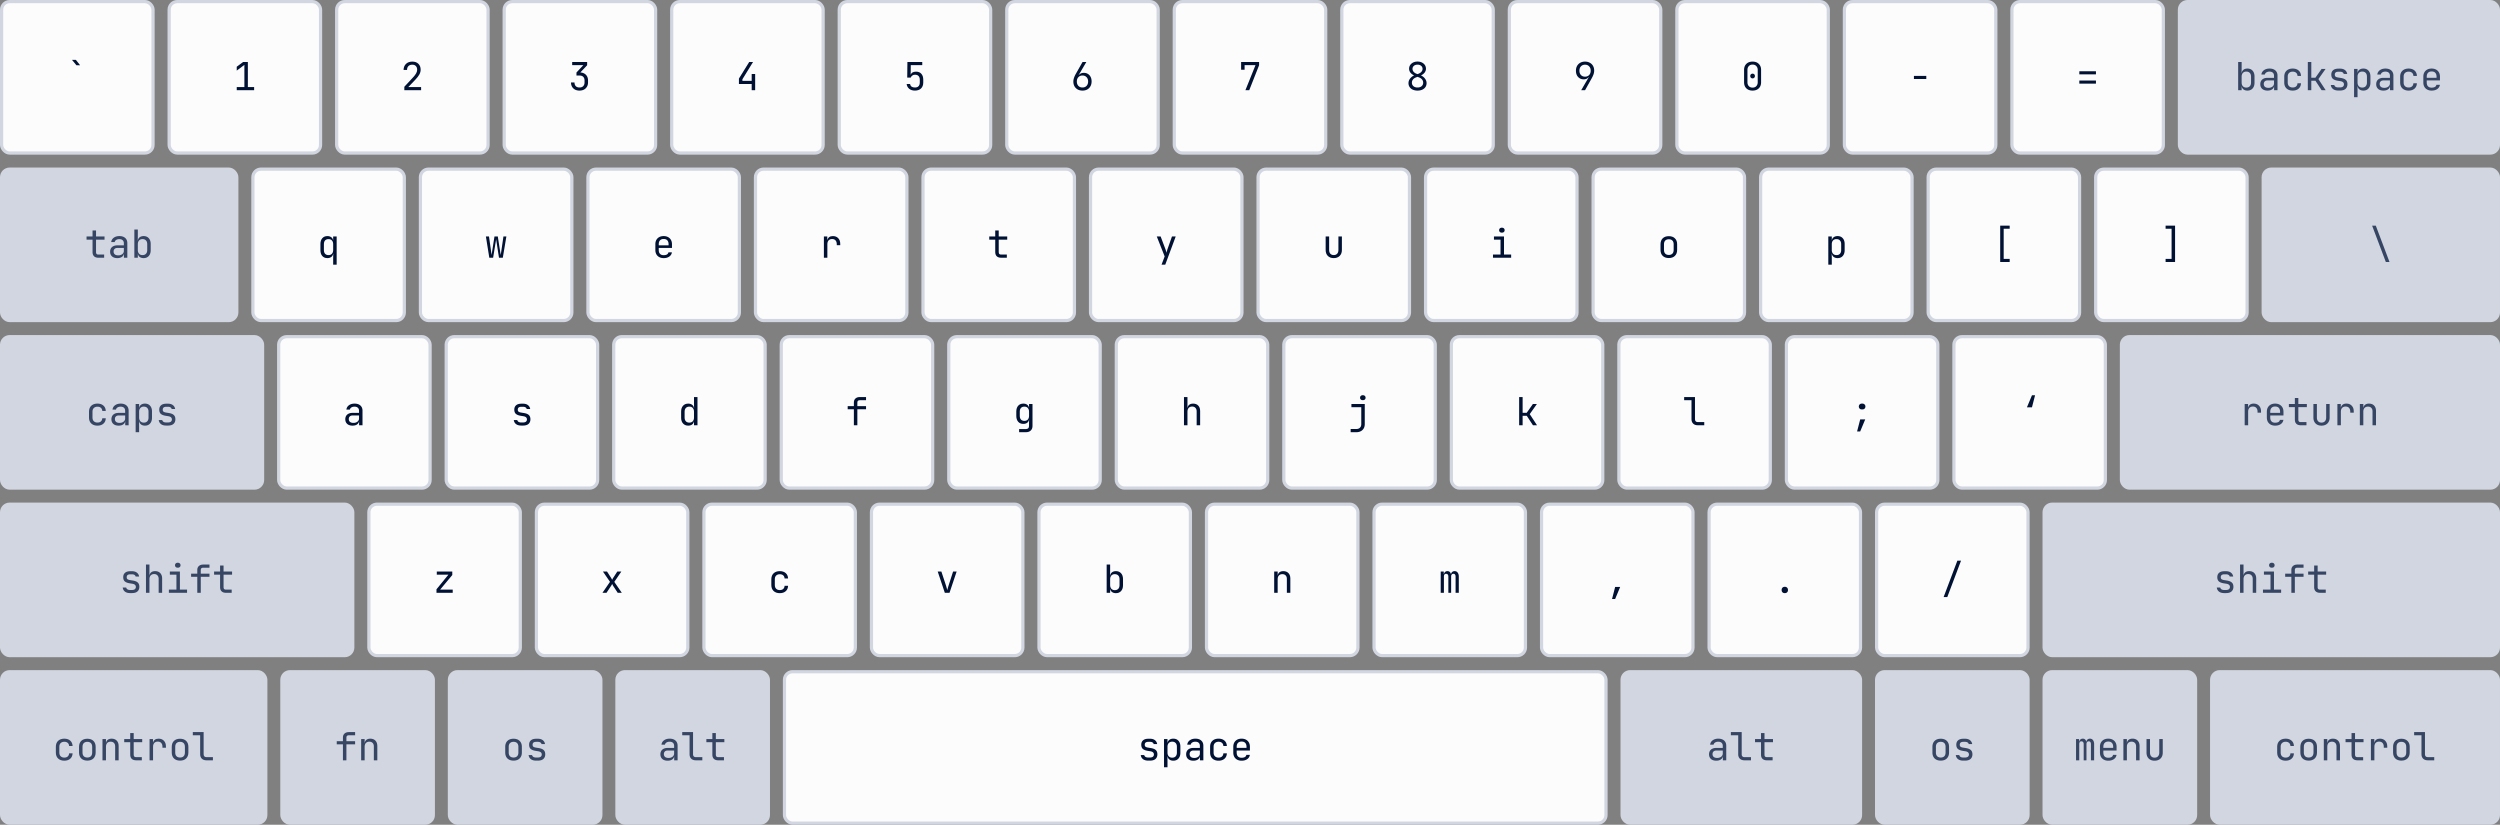 <!-- Copyright 2022–Today (c) Giovanni Tramutola. All rights reserved. -->
<svg xmlns="http://www.w3.org/2000/svg" fill="none" viewBox="0 0 776 256">
  <rect x="0" y="0" width="776" height="256" fill="#808080" stroke="none"/>
  <style>
    :root {
      --background-lower: #FCFCFD;
      --background-higher: #D1D6E0;
      --foreground-lower: #364563;
      --foreground-higher: #001133;
    }
  </style>
  <rect fill="#FCFCFD" width="255" height="47" x="243.5" y="208.5" rx="2.5"/>
  <rect fill="#FCFCFD" width="47" height="47" x=".5" y=".5" rx="2.5"/>
  <rect fill="#FCFCFD" width="47" height="47" x="104.5" y=".5" rx="2.5"/>
  <rect fill="#FCFCFD" width="47" height="47" x="114.5" y="156.5" rx="2.5"/>
  <rect fill="#FCFCFD" width="47" height="47" x="130.5" y="52.5" rx="2.5"/>
  <rect fill="#FCFCFD" width="47" height="47" x="138.5" y="104.5" rx="2.5"/>
  <rect fill="#FCFCFD" width="47" height="47" x="156.5" y=".5" rx="2.5"/>
  <rect fill="#FCFCFD" width="47" height="47" x="166.5" y="156.5" rx="2.5"/>
  <rect fill="#FCFCFD" width="47" height="47" x="182.5" y="52.5" rx="2.5"/>
  <rect fill="#FCFCFD" width="47" height="47" x="190.5" y="104.5" rx="2.5"/>
  <rect fill="#FCFCFD" width="47" height="47" x="208.5" y=".5" rx="2.5"/>
  <rect fill="#FCFCFD" width="47" height="47" x="218.5" y="156.5" rx="2.5"/>
  <rect fill="#FCFCFD" width="47" height="47" x="234.5" y="52.5" rx="2.5"/>
  <rect fill="#FCFCFD" width="47" height="47" x="242.5" y="104.5" rx="2.5"/>
  <rect fill="#FCFCFD" width="47" height="47" x="260.5" y=".5" rx="2.5"/>
  <rect fill="#FCFCFD" width="47" height="47" x="270.5" y="156.5" rx="2.5"/>
  <rect fill="#FCFCFD" width="47" height="47" x="286.5" y="52.5" rx="2.5"/>
  <rect fill="#FCFCFD" width="47" height="47" x="294.5" y="104.5" rx="2.5"/>
  <rect fill="#FCFCFD" width="47" height="47" x="312.5" y=".5" rx="2.5"/>
  <rect fill="#FCFCFD" width="47" height="47" x="322.5" y="156.5" rx="2.5"/>
  <rect fill="#FCFCFD" width="47" height="47" x="338.5" y="52.5" rx="2.5"/>
  <rect fill="#FCFCFD" width="47" height="47" x="346.5" y="104.5" rx="2.5"/>
  <rect fill="#FCFCFD" width="47" height="47" x="364.5" y=".5" rx="2.5"/>
  <rect fill="#FCFCFD" width="47" height="47" x="374.5" y="156.5" rx="2.5"/>
  <rect fill="#FCFCFD" width="47" height="47" x="390.5" y="52.5" rx="2.5"/>
  <rect fill="#FCFCFD" width="47" height="47" x="398.5" y="104.5" rx="2.5"/>
  <rect fill="#FCFCFD" width="47" height="47" x="416.5" y=".5" rx="2.5"/>
  <rect fill="#FCFCFD" width="47" height="47" x="426.5" y="156.5" rx="2.5"/>
  <rect fill="#FCFCFD" width="47" height="47" x="442.5" y="52.5" rx="2.5"/>
  <rect fill="#FCFCFD" width="47" height="47" x="450.5" y="104.5" rx="2.5"/>
  <rect fill="#FCFCFD" width="47" height="47" x="468.5" y=".5" rx="2.5"/>
  <rect fill="#FCFCFD" width="47" height="47" x="478.5" y="156.5" rx="2.5"/>
  <rect fill="#FCFCFD" width="47" height="47" x="494.5" y="52.5" rx="2.5"/>
  <rect fill="#FCFCFD" width="47" height="47" x="502.5" y="104.5" rx="2.5"/>
  <rect fill="#FCFCFD" width="47" height="47" x="52.5" y=".5" rx="2.5"/>
  <rect fill="#FCFCFD" width="47" height="47" x="520.5" y=".5" rx="2.5"/>
  <rect fill="#FCFCFD" width="47" height="47" x="530.5" y="156.5" rx="2.5"/>
  <rect fill="#FCFCFD" width="47" height="47" x="546.5" y="52.5" rx="2.5"/>
  <rect fill="#FCFCFD" width="47" height="47" x="554.5" y="104.5" rx="2.5"/>
  <rect fill="#FCFCFD" width="47" height="47" x="572.5" y=".5" rx="2.5"/>
  <rect fill="#FCFCFD" width="47" height="47" x="582.5" y="156.5" rx="2.5"/>
  <rect fill="#FCFCFD" width="47" height="47" x="598.5" y="52.5" rx="2.5"/>
  <rect fill="#FCFCFD" width="47" height="47" x="606.5" y="104.5" rx="2.5"/>
  <rect fill="#FCFCFD" width="47" height="47" x="624.5" y=".5" rx="2.5"/>
  <rect fill="#FCFCFD" width="47" height="47" x="650.5" y="52.5" rx="2.5"/>
  <rect fill="#FCFCFD" width="47" height="47" x="78.5" y="52.5" rx="2.5"/>
  <rect fill="#FCFCFD" width="47" height="47" x="86.5" y="104.5" rx="2.5"/>
  <rect fill="#D1D6E0" width="109" height="47" x=".5" y="156.5" rx="2.5"/>
  <rect fill="#D1D6E0" width="117" height="47" x="658.5" y="104.5" rx="2.5"/>
  <rect fill="#D1D6E0" width="141" height="47" x="634.5" y="156.5" rx="2.5"/>
  <rect fill="#D1D6E0" width="47" height="47" x="139.5" y="208.5" rx="2.5"/>
  <rect fill="#D1D6E0" width="47" height="47" x="191.5" y="208.5" rx="2.5"/>
  <rect fill="#D1D6E0" width="47" height="47" x="582.5" y="208.5" rx="2.5"/>
  <rect fill="#D1D6E0" width="47" height="47" x="634.5" y="208.5" rx="2.5"/>
  <rect fill="#D1D6E0" width="47" height="47" x="87.5" y="208.5" rx="2.5"/>
  <rect fill="#D1D6E0" width="73" height="47" x=".5" y="52.5" rx="2.5"/>
  <rect fill="#D1D6E0" width="73" height="47" x="702.5" y="52.5" rx="2.5"/>
  <rect fill="#D1D6E0" width="74" height="47" x="503.5" y="208.5" rx="2.5"/>
  <rect fill="#D1D6E0" width="81" height="47" x=".5" y="104.5" rx="2.5"/>
  <rect fill="#D1D6E0" width="82" height="47" x=".5" y="208.5" rx="2.5"/>
  <rect fill="#D1D6E0" width="89" height="47" x="686.5" y="208.5" rx="2.5"/>
  <rect fill="#D1D6E0" width="99" height="47" x="676.5" y=".5" rx="2.5"/>
  <rect stroke="#D1D6E0" width="109" height="47" x=".5" y="156.5" rx="2.5"/>
  <rect stroke="#D1D6E0" width="117" height="47" x="658.5" y="104.5" rx="2.5"/>
  <rect stroke="#D1D6E0" width="141" height="47" x="634.5" y="156.5" rx="2.5"/>
  <rect stroke="#D1D6E0" width="255" height="47" x="243.5" y="208.5" rx="2.5"/>
  <rect stroke="#D1D6E0" width="47" height="47" x=".5" y=".5" rx="2.5"/>
  <rect stroke="#D1D6E0" width="47" height="47" x="104.5" y=".5" rx="2.5"/>
  <rect stroke="#D1D6E0" width="47" height="47" x="114.5" y="156.5" rx="2.5"/>
  <rect stroke="#D1D6E0" width="47" height="47" x="130.5" y="52.5" rx="2.5"/>
  <rect stroke="#D1D6E0" width="47" height="47" x="138.5" y="104.5" rx="2.5"/>
  <rect stroke="#D1D6E0" width="47" height="47" x="139.5" y="208.5" rx="2.5"/>
  <rect stroke="#D1D6E0" width="47" height="47" x="156.5" y=".5" rx="2.5"/>
  <rect stroke="#D1D6E0" width="47" height="47" x="166.5" y="156.5" rx="2.5"/>
  <rect stroke="#D1D6E0" width="47" height="47" x="182.5" y="52.5" rx="2.5"/>
  <rect stroke="#D1D6E0" width="47" height="47" x="190.5" y="104.5" rx="2.5"/>
  <rect stroke="#D1D6E0" width="47" height="47" x="191.5" y="208.5" rx="2.5"/>
  <rect stroke="#D1D6E0" width="47" height="47" x="208.5" y=".5" rx="2.5"/>
  <rect stroke="#D1D6E0" width="47" height="47" x="218.5" y="156.5" rx="2.5"/>
  <rect stroke="#D1D6E0" width="47" height="47" x="234.5" y="52.5" rx="2.5"/>
  <rect stroke="#D1D6E0" width="47" height="47" x="242.5" y="104.5" rx="2.5"/>
  <rect stroke="#D1D6E0" width="47" height="47" x="260.5" y=".5" rx="2.5"/>
  <rect stroke="#D1D6E0" width="47" height="47" x="270.5" y="156.5" rx="2.5"/>
  <rect stroke="#D1D6E0" width="47" height="47" x="286.5" y="52.5" rx="2.5"/>
  <rect stroke="#D1D6E0" width="47" height="47" x="294.5" y="104.5" rx="2.5"/>
  <rect stroke="#D1D6E0" width="47" height="47" x="312.5" y=".5" rx="2.5"/>
  <rect stroke="#D1D6E0" width="47" height="47" x="322.5" y="156.5" rx="2.5"/>
  <rect stroke="#D1D6E0" width="47" height="47" x="338.5" y="52.5" rx="2.5"/>
  <rect stroke="#D1D6E0" width="47" height="47" x="346.5" y="104.5" rx="2.5"/>
  <rect stroke="#D1D6E0" width="47" height="47" x="364.5" y=".5" rx="2.5"/>
  <rect stroke="#D1D6E0" width="47" height="47" x="374.5" y="156.5" rx="2.5"/>
  <rect stroke="#D1D6E0" width="47" height="47" x="390.5" y="52.5" rx="2.5"/>
  <rect stroke="#D1D6E0" width="47" height="47" x="398.5" y="104.5" rx="2.5"/>
  <rect stroke="#D1D6E0" width="47" height="47" x="416.5" y=".5" rx="2.5"/>
  <rect stroke="#D1D6E0" width="47" height="47" x="426.5" y="156.5" rx="2.5"/>
  <rect stroke="#D1D6E0" width="47" height="47" x="442.5" y="52.5" rx="2.5"/>
  <rect stroke="#D1D6E0" width="47" height="47" x="450.5" y="104.5" rx="2.5"/>
  <rect stroke="#D1D6E0" width="47" height="47" x="468.5" y=".5" rx="2.5"/>
  <rect stroke="#D1D6E0" width="47" height="47" x="478.5" y="156.5" rx="2.5"/>
  <rect stroke="#D1D6E0" width="47" height="47" x="494.5" y="52.5" rx="2.5"/>
  <rect stroke="#D1D6E0" width="47" height="47" x="502.5" y="104.5" rx="2.5"/>
  <rect stroke="#D1D6E0" width="47" height="47" x="52.5" y=".5" rx="2.5"/>
  <rect stroke="#D1D6E0" width="47" height="47" x="520.5" y=".5" rx="2.5"/>
  <rect stroke="#D1D6E0" width="47" height="47" x="530.5" y="156.5" rx="2.5"/>
  <rect stroke="#D1D6E0" width="47" height="47" x="546.5" y="52.5" rx="2.5"/>
  <rect stroke="#D1D6E0" width="47" height="47" x="554.5" y="104.5" rx="2.5"/>
  <rect stroke="#D1D6E0" width="47" height="47" x="572.5" y=".5" rx="2.5"/>
  <rect stroke="#D1D6E0" width="47" height="47" x="582.5" y="156.5" rx="2.5"/>
  <rect stroke="#D1D6E0" width="47" height="47" x="582.5" y="208.5" rx="2.5"/>
  <rect stroke="#D1D6E0" width="47" height="47" x="598.5" y="52.5" rx="2.5"/>
  <rect stroke="#D1D6E0" width="47" height="47" x="606.5" y="104.5" rx="2.5"/>
  <rect stroke="#D1D6E0" width="47" height="47" x="624.5" y=".5" rx="2.5"/>
  <rect stroke="#D1D6E0" width="47" height="47" x="634.5" y="208.5" rx="2.5"/>
  <rect stroke="#D1D6E0" width="47" height="47" x="650.5" y="52.5" rx="2.5"/>
  <rect stroke="#D1D6E0" width="47" height="47" x="78.5" y="52.5" rx="2.5"/>
  <rect stroke="#D1D6E0" width="47" height="47" x="86.5" y="104.5" rx="2.5"/>
  <rect stroke="#D1D6E0" width="47" height="47" x="87.5" y="208.5" rx="2.5"/>
  <rect stroke="#D1D6E0" width="73" height="47" x=".5" y="52.5" rx="2.5"/>
  <rect stroke="#D1D6E0" width="73" height="47" x="702.5" y="52.5" rx="2.5"/>
  <rect stroke="#D1D6E0" width="74" height="47" x="503.5" y="208.5" rx="2.5"/>
  <rect stroke="#D1D6E0" width="81" height="47" x=".5" y="104.5" rx="2.5"/>
  <rect stroke="#D1D6E0" width="82" height="47" x=".5" y="208.5" rx="2.5"/>
  <rect stroke="#D1D6E0" width="89" height="47" x="686.5" y="208.5" rx="2.5"/>
  <rect stroke="#D1D6E0" width="99" height="47" x="676.5" y=".5" rx="2.5"/>
  <path fill="#001133" d="M103.418 82.16v-1.92l.024-1.5h-.036c-.056.424-.244.76-.564 1.008-.32.248-.728.372-1.224.372-.664 0-1.192-.22-1.584-.66-.384-.44-.576-1.04-.576-1.8v-1.932c0-.76.196-1.356.588-1.788.392-.44.916-.66 1.572-.66.496 0 .904.124 1.224.372.32.24.508.576.564 1.008h.012V73.4h1.08v8.76h-1.08Zm-1.44-2.976c.448 0 .8-.14 1.056-.42.256-.28.384-.668.384-1.164v-1.8c0-.496-.128-.884-.384-1.164-.256-.28-.608-.42-1.056-.42-.456 0-.812.136-1.068.408-.248.272-.372.664-.372 1.176v1.8c0 .512.124.904.372 1.176.256.272.612.408 1.068.408Z"/>
  <path fill="#001133" d="M109.426 132.12c-.696 0-1.244-.176-1.644-.528-.4-.36-.6-.844-.6-1.452 0-.616.2-1.1.6-1.452.4-.352.94-.528 1.62-.528h2.04v-.66c0-.4-.124-.712-.372-.936-.24-.224-.584-.336-1.032-.336-.392 0-.716.084-.972.252a.982.982 0 0 0-.468.66h-1.08c.072-.568.34-1.02.804-1.356.464-.336 1.044-.504 1.74-.504.76 0 1.36.196 1.8.588.44.392.66.924.66 1.596V132h-1.056v-1.26h-.012c-.048.424-.256.76-.624 1.008-.36.248-.828.372-1.404.372Zm.264-.852c.512 0 .932-.128 1.26-.384.328-.256.492-.584.492-.984v-.936h-2.016c-.36 0-.644.1-.852.3-.208.2-.312.472-.312.816 0 .368.124.66.372.876.256.208.608.312 1.056.312Z"/>
  <path fill="#001133" d="M125.506 28v-1.068l2.676-2.88c.456-.488.788-.92.996-1.296.208-.384.312-.752.312-1.104 0-.488-.136-.872-.408-1.152-.264-.28-.628-.42-1.092-.42-.512 0-.916.144-1.212.432-.288.288-.432.684-.432 1.188h-1.08c.024-.792.28-1.42.768-1.884.496-.464 1.148-.696 1.956-.696.792 0 1.42.228 1.884.684.464.448.696 1.06.696 1.836 0 .496-.132.988-.396 1.476s-.696 1.044-1.296 1.668l-2.136 2.232h3.972V28h-5.208Z"/>
  <path fill="#001133" d="M135.482 184v-1.08l3.696-4.536h-3.6v-.984h4.812v1.08l-3.768 4.536h3.9V184h-5.04Z"/>
  <path fill="#001133" d="m151.878 80-1.056-6.6h.96l.66 4.68c.024.176.048.368.072.576.032.2.056.368.072.504.016-.136.04-.304.072-.504.04-.208.072-.4.096-.576l.732-4.68h1.032l.732 4.68c.024.176.052.368.084.576.04.2.068.368.084.504.016-.136.04-.304.072-.504.04-.208.072-.4.096-.576l.684-4.68h.912l-1.104 6.6h-1.188l-.708-4.56a19.551 19.551 0 0 0-.108-.672c-.04-.224-.068-.4-.084-.528-.016.128-.04.304-.072.528-.032.224-.068.448-.108.672l-.744 4.56h-1.188Z"/>
  <path fill="#001133" d="M161.798 132.096c-.68 0-1.22-.152-1.62-.456-.4-.312-.632-.732-.696-1.26h1.08a.844.844 0 0 0 .384.552c.216.136.5.204.852.204h.504c.424 0 .74-.084.948-.252a.867.867 0 0 0 .312-.696c0-.544-.372-.876-1.116-.996l-.888-.144c-.648-.112-1.132-.312-1.452-.6-.312-.296-.468-.724-.468-1.284 0-.592.188-1.048.564-1.368.376-.328.94-.492 1.692-.492h.456c.632 0 1.14.148 1.524.444.384.296.616.696.696 1.2h-1.08a.768.768 0 0 0-.36-.492c-.192-.128-.452-.192-.78-.192h-.456c-.408 0-.708.076-.9.228-.184.152-.276.38-.276.684 0 .272.08.472.24.6.16.128.412.22.756.276l.888.144c.712.112 1.228.32 1.548.624.328.304.492.744.492 1.32 0 .608-.196 1.088-.588 1.44-.384.344-.968.516-1.752.516h-.504Z"/>
  <path fill="#001133" d="M179.87 28.12c-.528 0-.992-.104-1.392-.312a2.32 2.32 0 0 1-.912-.888c-.216-.376-.324-.816-.324-1.32h1.08c0 .488.136.872.408 1.152.28.272.664.408 1.152.408.496 0 .88-.144 1.152-.432.272-.288.408-.664.408-1.128V25c0-.496-.136-.88-.408-1.152-.272-.272-.656-.408-1.152-.408h-.948v-.936l2.124-2.28h-3.456v-.984h4.644v1.008l-2.124 2.244c.736.04 1.32.284 1.752.732.432.448.648 1.04.648 1.776v.6c0 .504-.112.944-.336 1.32a2.3 2.3 0 0 1-.924.888c-.4.208-.864.312-1.392.312Z"/>
  <path fill="#001133" d="m187.002 184 2.34-3.396-2.196-3.204h1.272l1.308 2.04c.056.088.108.184.156.288.056.104.1.188.132.252.024-.064.06-.148.108-.252.056-.104.112-.2.168-.288l1.32-2.04h1.26l-2.196 3.216 2.328 3.384h-1.272l-1.416-2.16a3.356 3.356 0 0 1-.168-.3 2.599 2.599 0 0 0-.132-.288c-.032.072-.08.168-.144.288a2.125 2.125 0 0 1-.18.3l-1.428 2.16h-1.26Z"/>
  <path fill="#001133" d="M206.002 80.12c-.52 0-.976-.104-1.368-.312a2.258 2.258 0 0 1-.9-.876c-.208-.384-.312-.828-.312-1.332v-1.8c0-.512.104-.956.312-1.332.216-.376.516-.668.9-.876.392-.208.848-.312 1.368-.312.52 0 .972.104 1.356.312.392.208.692.5.9.876.216.376.324.82.324 1.332v1.164h-4.104v.636c0 .52.132.92.396 1.2.264.272.64.408 1.128.408.416 0 .752-.072 1.008-.216a.953.953 0 0 0 .468-.672h1.08c-.072.552-.344.992-.816 1.32-.464.32-1.044.48-1.74.48Zm-1.524-3.972h3.048V75.8c0-.52-.132-.92-.396-1.2-.256-.28-.632-.42-1.128-.42-.488 0-.864.14-1.128.42-.264.28-.396.68-.396 1.2v.348Z"/>
  <path fill="#001133" d="M213.618 132.12c-.656 0-1.188-.22-1.596-.66-.4-.44-.6-1.036-.6-1.788v-1.932c0-.76.2-1.36.6-1.8.4-.44.932-.66 1.596-.66.496 0 .904.124 1.224.372.32.248.508.584.564 1.008h.036l-.024-1.5v-1.92h1.08V132h-1.08v-1.26h-.012c-.056.432-.244.772-.564 1.02-.32.24-.728.36-1.224.36Zm.36-.936c.448 0 .8-.14 1.056-.42.256-.28.384-.668.384-1.164v-1.8c0-.496-.128-.884-.384-1.164-.256-.28-.608-.42-1.056-.42-.456 0-.816.136-1.08.408-.264.272-.396.664-.396 1.176v1.8c0 .512.132.904.396 1.176.264.272.624.408 1.08.408Z"/>
  <path fill="#001133" d="m23.726 20.26-1.38-1.68h1.2l1.32 1.68h-1.14Z"/>
  <path fill="#001133" d="M233.322 28v-1.92h-3.96v-1.692l3.192-5.148h1.188l-3.3 5.364v.492h2.88V22.96h1.08V28h-1.08Z"/>
  <path fill="#001133" d="M242.05 184.12c-.8 0-1.44-.224-1.92-.672-.472-.448-.708-1.064-.708-1.848v-1.8c0-.784.236-1.4.708-1.848.48-.448 1.12-.672 1.92-.672.76 0 1.372.204 1.836.612.464.408.708.964.732 1.668h-1.08c-.024-.424-.168-.748-.432-.972-.256-.232-.608-.348-1.056-.348-.472 0-.848.136-1.128.408-.28.264-.42.644-.42 1.14v1.812c0 .496.14.88.42 1.152.28.272.656.408 1.128.408.448 0 .8-.116 1.056-.348.264-.232.408-.556.432-.972h1.08c-.024.704-.268 1.26-.732 1.668-.464.408-1.076.612-1.836.612Z"/>
  <path fill="#001133" d="M255.734 80v-6.6h1.056v1.176c.216-.864.796-1.296 1.74-1.296.696 0 1.248.22 1.656.66.416.432.624 1.02.624 1.764v.396h-1.08v-.3c0-.52-.128-.916-.384-1.188-.248-.28-.604-.42-1.068-.42-.456 0-.816.14-1.08.42-.256.28-.384.676-.384 1.188V80h-1.08Z"/>
  <path fill="#001133" d="M265.042 132v-4.956h-1.92v-.984h1.92v-1.14c0-.52.164-.928.492-1.224.328-.304.78-.456 1.356-.456h1.932v.984h-1.932c-.512 0-.768.232-.768.696v1.14h2.7v.984h-2.7V132h-1.08Z"/>
  <path fill="#001133" d="M283.978 28.12c-.712 0-1.296-.184-1.752-.552-.456-.368-.724-.864-.804-1.488h1.08c.04.344.188.612.444.804.256.184.604.276 1.044.276.504 0 .88-.136 1.128-.408.256-.272.384-.656.384-1.152v-.852c0-.496-.128-.88-.384-1.152-.248-.272-.62-.408-1.116-.408-.312 0-.584.084-.816.252-.232.16-.4.376-.504.648h-1.08l.06-4.848h4.608v.984h-3.564l-.036 2.916h.048c.072-.28.248-.5.528-.66.288-.16.648-.24 1.08-.24.712-.008 1.264.212 1.656.66.4.44.6 1.056.6 1.848v.852c0 .776-.228 1.392-.684 1.848-.456.448-1.096.672-1.92.672Z"/>
  <path fill="#001133" d="m293.27 184-2.208-6.6h1.14l1.464 4.44c.088.264.16.52.216.768.064.24.112.428.144.564.04-.136.092-.324.156-.564.072-.248.148-.504.228-.768l1.428-4.44h1.104l-2.208 6.6h-1.464Z"/>
  <path fill="#001133" d="M310.722 80c-.568 0-1.012-.152-1.332-.456-.312-.304-.468-.732-.468-1.284v-3.876h-1.86V73.4h1.86v-1.86h1.08v1.86h2.64v.984h-2.64v3.876c0 .504.24.756.72.756h1.8V80h-1.8Z"/>
  <path fill="#001133" d="M316.334 134.16v-.984h2.1c.648 0 .972-.312.972-.936v-.84l.024-1.2h-.024c-.04.424-.22.76-.54 1.008-.312.248-.716.372-1.212.372-.68 0-1.216-.22-1.608-.66-.392-.448-.588-1.048-.588-1.8v-1.392c0-.752.196-1.348.588-1.788.392-.44.928-.66 1.608-.66.496 0 .9.124 1.212.372.32.248.5.584.54 1.008h.012v-1.26h1.068v6.84c0 .592-.184 1.06-.552 1.404-.36.344-.864.516-1.512.516h-2.088Zm1.644-3.516c.448 0 .8-.14 1.056-.42.256-.28.384-.668.384-1.164v-1.26c0-.496-.128-.884-.384-1.164-.256-.28-.608-.42-1.056-.42-.456 0-.812.136-1.068.408-.248.272-.372.664-.372 1.176v1.26c0 .512.124.904.372 1.176.256.272.612.408 1.068.408Z"/>
  <path fill="#001133" d="M336.014 28.12c-.568 0-1.068-.116-1.5-.348a2.615 2.615 0 0 1-.996-.984c-.232-.424-.348-.912-.348-1.464 0-.384.068-.776.204-1.176.144-.408.34-.832.588-1.272l2.064-3.636h1.176l-2.376 4.044.048.036c.144-.216.352-.388.624-.516s.58-.192.924-.192c.48 0 .9.112 1.26.336.368.224.652.536.852.936.2.392.3.856.3 1.392 0 .568-.12 1.068-.36 1.5-.232.424-.56.756-.984.996-.416.232-.908.348-1.476.348Zm-.012-.96c.52 0 .94-.168 1.26-.504.328-.344.492-.796.492-1.356s-.164-1.008-.492-1.344c-.32-.344-.74-.516-1.26-.516s-.944.172-1.272.516c-.32.336-.48.784-.48 1.344s.16 1.012.48 1.356c.328.336.752.504 1.272.504Z"/>
  <path fill="#001133" d="M346.386 184.12c-.496 0-.904-.12-1.224-.36-.32-.248-.508-.588-.564-1.02h-.012V184h-1.08v-8.76h1.08v1.92l-.024 1.5h.036c.056-.424.244-.76.564-1.008.32-.248.728-.372 1.224-.372.664 0 1.196.22 1.596.66.4.44.6 1.04.6 1.8v1.932c0 .752-.2 1.348-.6 1.788-.4.44-.932.66-1.596.66Zm-.36-.936c.456 0 .816-.136 1.08-.408.264-.272.396-.664.396-1.176v-1.8c0-.512-.132-.904-.396-1.176-.264-.272-.624-.408-1.08-.408-.44 0-.792.14-1.056.42-.256.28-.384.668-.384 1.164v1.8c0 .496.128.884.384 1.164.264.28.616.42 1.056.42Z"/>
  <path fill="#001133" d="M356.408 236.096c-.68 0-1.22-.152-1.62-.456-.4-.312-.632-.732-.696-1.26h1.08a.844.844 0 0 0 .384.552c.216.136.5.204.852.204h.504c.424 0 .74-.084.948-.252a.867.867 0 0 0 .312-.696c0-.544-.372-.876-1.116-.996l-.888-.144c-.648-.112-1.132-.312-1.452-.6-.312-.296-.468-.724-.468-1.284 0-.592.188-1.048.564-1.368.376-.328.94-.492 1.692-.492h.456c.632 0 1.14.148 1.524.444.384.296.616.696.696 1.2h-1.08a.768.768 0 0 0-.36-.492c-.192-.128-.452-.192-.78-.192h-.456c-.408 0-.708.076-.9.228-.184.152-.276.38-.276.684 0 .272.08.472.24.6.16.128.412.22.756.276l.888.144c.712.112 1.228.32 1.548.624.328.304.492.744.492 1.32 0 .608-.196 1.088-.588 1.44-.384.344-.968.516-1.752.516h-.504Zm4.903 2.064v-8.76h1.08v1.26h.012c.056-.432.244-.768.564-1.008.328-.248.74-.372 1.236-.372.664 0 1.192.22 1.584.66.4.432.6 1.028.6 1.788v1.932c0 .76-.2 1.36-.6 1.8-.392.44-.92.66-1.584.66-.496 0-.904-.124-1.224-.372a1.509 1.509 0 0 1-.576-1.008h-.036l.024 1.5v1.92h-1.08Zm2.532-2.976c.456 0 .812-.136 1.068-.408.264-.272.396-.664.396-1.176v-1.8c0-.512-.132-.904-.396-1.176-.256-.272-.612-.408-1.068-.408-.44 0-.792.14-1.056.42-.264.28-.396.668-.396 1.164v1.8c0 .496.132.884.396 1.164.264.28.616.42 1.056.42Zm6.583.936c-.696 0-1.244-.176-1.644-.528-.4-.36-.6-.844-.6-1.452 0-.616.2-1.1.6-1.452.4-.352.94-.528 1.62-.528h2.04v-.66c0-.4-.124-.712-.372-.936-.24-.224-.584-.336-1.032-.336-.392 0-.716.084-.972.252a.982.982 0 0 0-.468.66h-1.08c.072-.568.34-1.02.804-1.356.464-.336 1.044-.504 1.74-.504.76 0 1.36.196 1.8.588.44.392.66.924.66 1.596V236h-1.056v-1.26h-.012c-.048.424-.256.76-.624 1.008-.36.248-.828.372-1.404.372Zm.264-.852c.512 0 .932-.128 1.26-.384.328-.256.492-.584.492-.984v-.936h-2.016c-.36 0-.644.1-.852.3-.208.2-.312.472-.312.816 0 .368.124.66.372.876.256.208.608.312 1.056.312Zm7.556.852c-.8 0-1.44-.224-1.92-.672-.472-.448-.708-1.064-.708-1.848v-1.8c0-.784.236-1.4.708-1.848.48-.448 1.12-.672 1.92-.672.76 0 1.372.204 1.836.612.464.408.708.964.732 1.668h-1.08c-.024-.424-.168-.748-.432-.972-.256-.232-.608-.348-1.056-.348-.472 0-.848.136-1.128.408-.28.264-.42.644-.42 1.14v1.812c0 .496.14.88.42 1.152.28.272.656.408 1.128.408.448 0 .8-.116 1.056-.348.264-.232.408-.556.432-.972h1.08c-.024.704-.268 1.26-.732 1.668-.464.408-1.076.612-1.836.612Zm7.147 0c-.52 0-.976-.104-1.368-.312a2.258 2.258 0 0 1-.9-.876c-.208-.384-.312-.828-.312-1.332v-1.8c0-.512.104-.956.312-1.332.216-.376.516-.668.9-.876.392-.208.848-.312 1.368-.312.52 0 .972.104 1.356.312.392.208.692.5.9.876.216.376.324.82.324 1.332v1.164h-4.104v.636c0 .52.132.92.396 1.2.264.272.64.408 1.128.408.416 0 .752-.072 1.008-.216a.953.953 0 0 0 .468-.672h1.08c-.072.552-.344.992-.816 1.32-.464.32-1.044.48-1.74.48Zm-1.524-3.972h3.048v-.348c0-.52-.132-.92-.396-1.2-.256-.28-.632-.42-1.128-.42-.488 0-.864.14-1.128.42-.264.28-.396.68-.396 1.2v.348Z"/>
  <path fill="#001133" d="m360.538 82.16.972-2.568-2.448-6.192h1.2l1.536 4.08c.056.136.108.3.156.492l.12.468.12-.468c.048-.192.096-.356.144-.492l1.44-4.08h1.164l-3.252 8.76h-1.152Z"/>
  <path fill="#001133" d="M367.506 132v-8.76h1.08v3.42h.012c.056-.44.236-.78.54-1.02.304-.24.708-.36 1.212-.36.664 0 1.192.204 1.584.612.392.408.588.964.588 1.668V132h-1.08v-4.32c0-.472-.128-.836-.384-1.092-.248-.264-.588-.396-1.02-.396-.448 0-.804.14-1.068.42-.256.28-.384.676-.384 1.188v4.2h-1.08Z"/>
  <path fill="#001133" d="m386.574 28 3.132-7.776h-3.384v1.416h-1.08v-2.4h5.58v1.008L387.762 28h-1.188Z"/>
  <path fill="#001133" d="M395.506 184v-6.6h1.08v1.26h.012c.056-.44.236-.78.54-1.02.304-.24.708-.36 1.212-.36.664 0 1.192.204 1.584.612.392.408.588.964.588 1.668V184h-1.08v-4.32c0-.472-.128-.832-.384-1.08-.248-.256-.588-.384-1.02-.384-.448 0-.804.136-1.068.408-.256.272-.384.664-.384 1.176v4.2h-1.08Z"/>
  <path fill="#001133" d="M413.99 80.12c-.76 0-1.368-.224-1.824-.672-.456-.456-.684-1.072-.684-1.848v-4.2h1.08v4.2c0 .496.128.884.384 1.164.256.272.604.408 1.044.408.448 0 .8-.136 1.056-.408.264-.28.396-.668.396-1.164v-4.2h1.08v4.2c0 .776-.232 1.392-.696 1.848-.464.448-1.076.672-1.836.672Z"/>
  <path fill="#001133" d="M419.242 134.16v-.996h1.728c.496 0 .88-.136 1.152-.408.28-.264.42-.64.42-1.128v-5.244h-3.06v-.984h4.14v6.228c0 .776-.24 1.392-.72 1.848-.48.456-1.124.684-1.932.684h-1.728Zm3.78-9.948c-.264 0-.472-.068-.624-.204a.704.704 0 0 1-.228-.552c0-.24.076-.428.228-.564.152-.144.36-.216.624-.216s.472.072.624.216c.152.136.228.324.228.564a.704.704 0 0 1-.228.552c-.152.136-.36.204-.624.204Z"/>
  <path fill="#001133" d="M440.002 28.12c-.56 0-1.052-.096-1.476-.288a2.375 2.375 0 0 1-.984-.816 2.152 2.152 0 0 1-.348-1.212c0-.496.156-.956.468-1.38a3.19 3.19 0 0 1 1.272-1.008c-.52-.256-.908-.56-1.164-.912a1.952 1.952 0 0 1-.384-1.152c0-.44.112-.828.336-1.164.232-.336.544-.6.936-.792.392-.192.84-.288 1.344-.288.504 0 .952.096 1.344.288.4.192.712.456.936.792.224.336.336.724.336 1.164 0 .4-.128.78-.384 1.14-.256.352-.644.66-1.164.924.528.24.948.576 1.26 1.008.32.424.48.884.48 1.38 0 .456-.116.86-.348 1.212-.232.344-.56.616-.984.816-.416.192-.908.288-1.476.288Zm-.348-5.244.348.132.3-.12c.376-.144.68-.348.912-.612.232-.272.348-.568.348-.888 0-.392-.144-.708-.432-.948-.288-.248-.664-.372-1.128-.372-.464 0-.84.124-1.128.372a1.196 1.196 0 0 0-.432.948c0 .328.112.624.336.888.224.264.516.464.876.6Zm.348 4.284c.528 0 .952-.136 1.272-.408.32-.28.48-.644.48-1.092 0-.352-.108-.668-.324-.948-.216-.288-.52-.508-.912-.66l-.516-.204-.552.216c-.384.152-.68.372-.888.66-.208.28-.312.592-.312.936 0 .448.16.812.48 1.092.32.272.744.408 1.272.408Z"/>
  <path fill="#001133" d="M447.194 184v-6.6h.948v.792h.072c.048-.28.164-.5.348-.66.192-.168.432-.252.72-.252.568 0 .928.304 1.08.912h.048c.048-.28.168-.5.36-.66a1.1 1.1 0 0 1 .732-.252c.416 0 .736.156.96.468.232.312.348.724.348 1.236V184h-.996v-5.028c0-.272-.06-.484-.18-.636-.112-.152-.28-.228-.504-.228a.64.64 0 0 0-.516.228c-.12.144-.18.352-.18.624V184h-.864v-5.028c0-.28-.064-.492-.192-.636-.12-.152-.292-.228-.516-.228-.224 0-.392.076-.504.228-.112.144-.168.352-.168.624V184h-.996Z"/>
  <path fill="#001133" d="M463.422 80v-.984h2.34v-4.632h-2.04V73.4h3.12v5.616h2.22V80h-5.64Zm2.76-7.788c-.264 0-.472-.068-.624-.204a.704.704 0 0 1-.228-.552c0-.24.076-.428.228-.564.152-.144.36-.216.624-.216s.472.072.624.216c.152.136.228.324.228.564a.704.704 0 0 1-.228.552c-.152.136-.36.204-.624.204Z"/>
  <path fill="#001133" d="M471.542 132v-8.76h1.08v4.884h1.272l1.92-2.724h1.236l-2.22 3.144 2.256 3.456h-1.26l-1.92-2.94h-1.284V132h-1.08Z"/>
  <path fill="#001133" d="m490.802 28 2.352-4.044-.048-.036a1.502 1.502 0 0 1-.612.516 2.066 2.066 0 0 1-.912.192c-.48 0-.9-.112-1.26-.336a2.356 2.356 0 0 1-.852-.936c-.2-.4-.3-.864-.3-1.392 0-.568.116-1.064.348-1.488.24-.432.572-.764.996-.996.424-.24.916-.36 1.476-.36.568 0 1.064.12 1.488.36.432.232.764.556.996.972.24.416.36.904.36 1.464 0 .384-.072.78-.216 1.188-.144.4-.34.82-.588 1.26L492.002 28h-1.2Zm1.2-4.2c.52 0 .94-.168 1.26-.504.328-.344.492-.796.492-1.356s-.164-1.008-.492-1.344c-.32-.344-.74-.516-1.26-.516s-.944.172-1.272.516c-.32.336-.48.784-.48 1.344s.16 1.012.48 1.356c.328.336.752.504 1.272.504Z"/>
  <path fill="#001133" d="m500.382 185.92.96-3.732h1.56l-1.56 3.732h-.96Z"/>
  <path fill="#001133" d="M518.002 80.096c-.8 0-1.432-.224-1.896-.672-.456-.456-.684-1.072-.684-1.848v-1.752c0-.784.228-1.4.684-1.848.464-.448 1.096-.672 1.896-.672.8 0 1.428.224 1.884.672.464.448.696 1.06.696 1.836v1.764c0 .776-.232 1.392-.696 1.848-.456.448-1.084.672-1.884.672Zm0-.96c.472 0 .84-.132 1.104-.396.264-.264.396-.652.396-1.164v-1.752c0-.512-.132-.9-.396-1.164-.264-.264-.632-.396-1.104-.396-.464 0-.832.132-1.104.396-.264.264-.396.652-.396 1.164v1.752c0 .512.132.9.396 1.164.272.264.64.396 1.104.396Z"/>
  <path fill="#001133" d="M526.962 132c-.584 0-1.052-.168-1.404-.504-.344-.344-.516-.796-.516-1.356v-5.916h-2.28v-.984h3.36v6.9c0 .272.076.488.228.648.152.152.356.228.612.228h2.04V132h-2.04Z"/>
  <path fill="#001133" d="M544.002 28.12c-.808 0-1.452-.232-1.932-.696-.472-.472-.708-1.1-.708-1.884V21.7c0-.784.236-1.408.708-1.872.48-.472 1.124-.708 1.932-.708.808 0 1.448.236 1.92.708.48.464.72 1.088.72 1.872v3.84c0 .52-.108.976-.324 1.368a2.276 2.276 0 0 1-.924.9c-.392.208-.856.312-1.392.312Zm0-.924c.48 0 .864-.152 1.152-.456.296-.312.444-.712.444-1.2V21.7c0-.488-.148-.884-.444-1.188-.288-.312-.672-.468-1.152-.468-.48 0-.868.156-1.164.468-.288.304-.432.7-.432 1.188v3.84c0 .488.144.888.432 1.2.296.304.684.456 1.164.456Zm0-2.868a.714.714 0 0 1-.528-.204c-.128-.136-.192-.316-.192-.54 0-.216.064-.388.192-.516a.714.714 0 0 1 .528-.204c.216 0 .388.068.516.204.136.128.204.3.204.516a.73.73 0 0 1-.204.54.675.675 0 0 1-.516.204Z"/>
  <path fill="#001133" d="M554.002 184.12c-.304 0-.548-.088-.732-.264-.176-.176-.264-.412-.264-.708 0-.312.088-.56.264-.744.184-.184.428-.276.732-.276s.544.092.72.276c.184.184.276.432.276.744 0 .296-.092.532-.276.708-.176.176-.416.264-.72.264Z"/>
  <path fill="#001133" d="M567.506 82.16V73.4h1.08v1.26h.012c.056-.432.244-.768.564-1.008.328-.248.74-.372 1.236-.372.664 0 1.192.22 1.584.66.4.432.6 1.028.6 1.788v1.932c0 .76-.2 1.36-.6 1.8-.392.44-.92.66-1.584.66-.496 0-.904-.124-1.224-.372a1.509 1.509 0 0 1-.576-1.008h-.036l.024 1.5v1.92h-1.08Zm2.532-2.976c.456 0 .812-.136 1.068-.408.264-.272.396-.664.396-1.176v-1.8c0-.512-.132-.904-.396-1.176-.256-.272-.612-.408-1.068-.408-.44 0-.792.14-1.056.42-.264.28-.396.668-.396 1.164v1.8c0 .496.132.884.396 1.164.264.28.616.42 1.056.42Z"/>
  <path fill="#001133" d="M577.882 127.08a.877.877 0 0 1-.648-.252.877.877 0 0 1-.252-.648.881.881 0 0 1 .9-.9h.24c.256 0 .468.088.636.264.176.168.264.38.264.636 0 .264-.084.48-.252.648a.877.877 0 0 1-.648.252h-.24Zm-1.44 6.84.96-3.732h1.56l-1.56 3.732h-.96Z"/>
  <path fill="#001133" d="M594.082 24.52v-.96h3.84v.96h-3.84Z"/>
  <path fill="#001133" d="m603.302 185.32 4.26-11.28h1.14l-4.26 11.28h-1.14Z"/>
  <path fill="#001133" d="M620.862 81.32V70.04h2.94V71h-1.86v9.36h1.86v.96h-2.94Z"/>
  <path fill="#001133" d="m631.682 122.7-.96 3.732h-1.56l1.56-3.732h.96Z"/>
  <path fill="#001133" d="M645.422 23.08v-.96h5.16v.96h-5.16Zm0 2.88V25h5.16v.96h-5.16Z"/>
  <path fill="#001133" d="M672.202 81.32v-.96h1.86V71h-1.86v-.96h2.94v11.28h-2.94Z"/>
  <path fill="#001133" d="M73.482 28v-.984h2.376V20.14l-2.376 1.776v-1.2l1.98-1.476h1.476v7.776h1.944V28h-5.4Z"/>
  <path fill="#364563" id="tab" d="M30.527 80c-.568 0-1.012-.152-1.332-.456-.312-.304-.468-.732-.468-1.284v-3.876h-1.86V73.4h1.86v-1.86h1.08v1.86h2.64v.984h-2.64v3.876c0 .504.24.756.72.756h1.8V80h-1.8Zm5.9.12c-.697 0-1.245-.176-1.645-.528-.4-.36-.6-.844-.6-1.452 0-.616.2-1.1.6-1.452.4-.352.94-.528 1.62-.528h2.04v-.66c0-.4-.124-.712-.372-.936-.24-.224-.584-.336-1.032-.336-.392 0-.716.084-.972.252a.982.982 0 0 0-.468.66h-1.08c.072-.568.34-1.02.804-1.356.464-.336 1.044-.504 1.74-.504.76 0 1.36.196 1.8.588.44.392.66.924.66 1.596V80h-1.056v-1.26h-.012c-.048.424-.256.76-.624 1.008-.36.248-.828.372-1.404.372Zm.263-.852c.512 0 .932-.128 1.26-.384.328-.256.492-.584.492-.984v-.936h-2.016c-.36 0-.644.1-.852.3-.208.2-.312.472-.312.816 0 .368.124.66.372.876.256.208.608.312 1.056.312Zm7.892.852c-.496 0-.904-.12-1.224-.36-.32-.248-.508-.588-.564-1.02h-.012V80h-1.08v-8.76h1.08v1.92l-.024 1.5h.036c.056-.424.244-.76.564-1.008.32-.248.728-.372 1.224-.372.664 0 1.196.22 1.596.66.4.44.6 1.04.6 1.8v1.932c0 .752-.2 1.348-.6 1.788-.4.44-.932.66-1.596.66Zm-.36-.936c.456 0 .816-.136 1.08-.408.264-.272.396-.664.396-1.176v-1.8c0-.512-.132-.904-.396-1.176-.264-.272-.624-.408-1.08-.408-.44 0-.792.14-1.056.42-.256.28-.384.668-.384 1.164v1.8c0 .496.128.884.384 1.164.264.28.616.42 1.056.42Z"/>
  <path fill="#364563" id="caps" d="M30.257 132.12c-.8 0-1.44-.224-1.92-.672-.472-.448-.708-1.064-.708-1.848v-1.8c0-.784.236-1.4.708-1.848.48-.448 1.12-.672 1.92-.672.76 0 1.372.204 1.836.612.464.408.708.964.732 1.668h-1.08c-.024-.424-.168-.748-.432-.972-.256-.232-.608-.348-1.056-.348-.472 0-.848.136-1.128.408-.28.264-.42.644-.42 1.14v1.812c0 .496.14.88.42 1.152.28.272.656.408 1.128.408.448 0 .8-.116 1.056-.348.264-.232.408-.556.432-.972h1.08c-.024.704-.268 1.26-.732 1.668-.464.408-1.076.612-1.836.612Zm6.572 0c-.696 0-1.244-.176-1.644-.528-.4-.36-.6-.844-.6-1.452 0-.616.2-1.1.6-1.452.4-.352.94-.528 1.62-.528h2.04v-.66c0-.4-.124-.712-.372-.936-.24-.224-.584-.336-1.032-.336-.392 0-.716.084-.972.252a.982.982 0 0 0-.468.66h-1.08c.072-.568.34-1.02.804-1.356.464-.336 1.044-.504 1.74-.504.76 0 1.36.196 1.8.588.44.392.66.924.66 1.596V132h-1.056v-1.26h-.012c-.048.424-.256.76-.624 1.008-.36.248-.828.372-1.404.372Zm.264-.852c.512 0 .932-.128 1.26-.384.328-.256.492-.584.492-.984v-.936h-2.016c-.36 0-.644.1-.852.3-.208.2-.312.472-.312.816 0 .368.124.66.372.876.256.208.608.312 1.056.312Zm5.011 2.892v-8.76h1.08v1.26h.012c.056-.432.244-.768.564-1.008.328-.248.74-.372 1.236-.372.664 0 1.192.22 1.584.66.4.432.6 1.028.6 1.788v1.932c0 .76-.2 1.36-.6 1.8-.392.44-.92.66-1.584.66-.496 0-.904-.124-1.224-.372a1.509 1.509 0 0 1-.576-1.008h-.036l.024 1.5v1.92h-1.08Zm2.532-2.976c.456 0 .812-.136 1.068-.408.264-.272.396-.664.396-1.176v-1.8c0-.512-.132-.904-.396-1.176-.256-.272-.612-.408-1.068-.408-.44 0-.792.14-1.056.42-.264.28-.396.668-.396 1.164v1.8c0 .496.132.884.396 1.164.264.28.616.42 1.056.42Zm6.955.912c-.68 0-1.22-.152-1.62-.456-.4-.312-.632-.732-.696-1.26h1.08a.844.844 0 0 0 .384.552c.216.136.5.204.852.204h.504c.424 0 .74-.084.948-.252a.867.867 0 0 0 .312-.696c0-.544-.372-.876-1.116-.996l-.888-.144c-.648-.112-1.132-.312-1.452-.6-.312-.296-.468-.724-.468-1.284 0-.592.188-1.048.564-1.368.376-.328.94-.492 1.692-.492h.456c.632 0 1.14.148 1.524.444.384.296.616.696.696 1.2h-1.08a.768.768 0 0 0-.36-.492c-.192-.128-.452-.192-.78-.192h-.456c-.408 0-.708.076-.9.228-.184.152-.276.38-.276.684 0 .272.08.472.24.6.16.128.412.22.756.276l.888.144c.712.112 1.228.32 1.548.624.328.304.492.744.492 1.32 0 .608-.196 1.088-.588 1.44-.384.344-.968.516-1.752.516h-.504Z"/>
  <path fill="#364563" id="shift-sx" d="M40.408 184.096c-.68 0-1.22-.152-1.62-.456-.4-.312-.632-.732-.696-1.26h1.08a.844.844 0 0 0 .384.552c.216.136.5.204.852.204h.504c.424 0 .74-.084.948-.252a.867.867 0 0 0 .312-.696c0-.544-.372-.876-1.116-.996l-.888-.144c-.648-.112-1.132-.312-1.452-.6-.312-.296-.468-.724-.468-1.284 0-.592.188-1.048.564-1.368.376-.328.94-.492 1.692-.492h.456c.632 0 1.14.148 1.524.444.384.296.616.696.696 1.2H42.1a.768.768 0 0 0-.36-.492c-.192-.128-.452-.192-.78-.192h-.456c-.408 0-.708.076-.9.228-.184.152-.276.38-.276.684 0 .272.08.472.24.6.16.128.412.22.756.276l.888.144c.712.112 1.228.32 1.548.624.328.304.492.744.492 1.32 0 .608-.196 1.088-.588 1.44-.384.344-.968.516-1.752.516h-.504ZM45.31 184v-8.76h1.08v3.42h.012c.056-.44.236-.78.54-1.02.304-.24.708-.36 1.212-.36.664 0 1.192.204 1.584.612.392.408.588.964.588 1.668V184h-1.08v-4.32c0-.472-.128-.836-.384-1.092-.248-.264-.588-.396-1.02-.396-.448 0-.804.14-1.068.42-.256.28-.384.676-.384 1.188v4.2h-1.08Zm7.111 0v-.984h2.34v-4.632h-2.04v-.984h3.12v5.616h2.22V184h-5.64Zm2.76-7.788c-.264 0-.472-.068-.624-.204a.704.704 0 0 1-.228-.552c0-.24.076-.428.228-.564.152-.144.36-.216.624-.216s.472.072.624.216c.152.136.228.324.228.564a.704.704 0 0 1-.228.552c-.152.136-.36.204-.624.204ZM61.238 184v-4.956h-1.92v-.984h1.92v-1.14c0-.52.164-.928.492-1.224.328-.304.78-.456 1.356-.456h1.932v.984h-1.932c-.512 0-.768.232-.768.696v1.14h2.7v.984h-2.7V184h-1.08Zm8.875 0c-.568 0-1.012-.152-1.332-.456-.312-.304-.468-.732-.468-1.284v-3.876h-1.86v-.984h1.86v-1.86h1.08v1.86h2.64v.984h-2.64v3.876c0 .504.24.756.72.756h1.8V184h-1.8Z"/>
  <path fill="#364563" id="control-sx" d="M19.964 236.12c-.8 0-1.44-.224-1.92-.672-.472-.448-.708-1.064-.708-1.848v-1.8c0-.784.236-1.4.708-1.848.48-.448 1.12-.672 1.92-.672.76 0 1.372.204 1.836.612.464.408.708.964.732 1.668h-1.08c-.024-.424-.168-.748-.432-.972-.256-.232-.608-.348-1.056-.348-.472 0-.848.136-1.128.408-.28.264-.42.644-.42 1.14v1.812c0 .496.14.88.42 1.152.28.272.656.408 1.128.408.448 0 .8-.116 1.056-.348.264-.232.408-.556.432-.972h1.08c-.024.704-.268 1.26-.732 1.668-.464.408-1.076.612-1.836.612Zm7.148-.024c-.8 0-1.432-.224-1.896-.672-.456-.456-.684-1.072-.684-1.848v-1.752c0-.784.228-1.4.684-1.848.464-.448 1.096-.672 1.896-.672.8 0 1.428.224 1.884.672.464.448.696 1.06.696 1.836v1.764c0 .776-.232 1.392-.696 1.848-.456.448-1.084.672-1.884.672Zm0-.96c.472 0 .84-.132 1.104-.396.264-.264.396-.652.396-1.164v-1.752c0-.512-.132-.9-.396-1.164-.264-.264-.632-.396-1.104-.396-.464 0-.832.132-1.104.396-.264.264-.396.652-.396 1.164v1.752c0 .512.132.9.396 1.164.272.264.64.396 1.104.396Zm4.699.864v-6.6h1.08v1.26h.012c.056-.44.236-.78.54-1.02.304-.24.708-.36 1.212-.36.664 0 1.192.204 1.584.612.392.408.588.964.588 1.668V236h-1.08v-4.32c0-.472-.128-.832-.384-1.08-.248-.256-.588-.384-1.02-.384-.448 0-.804.136-1.068.408-.256.272-.384.664-.384 1.176v4.2h-1.08Zm10.411 0c-.568 0-1.012-.152-1.332-.456-.312-.304-.468-.732-.468-1.284v-3.876h-1.86v-.984h1.86v-1.86h1.08v1.86h2.64v.984h-2.64v3.876c0 .504.24.756.72.756h1.8V236h-1.8Zm4.208 0v-6.6h1.056v1.176c.216-.864.796-1.296 1.74-1.296.696 0 1.248.22 1.656.66.416.432.624 1.02.624 1.764v.396h-1.08v-.3c0-.52-.128-.916-.384-1.188-.248-.28-.604-.42-1.068-.42-.456 0-.816.14-1.08.42-.256.28-.384.676-.384 1.188v4.2h-1.08Zm9.463.096c-.8 0-1.432-.224-1.896-.672-.456-.456-.684-1.072-.684-1.848v-1.752c0-.784.228-1.4.684-1.848.464-.448 1.096-.672 1.896-.672.8 0 1.428.224 1.884.672.464.448.696 1.06.696 1.836v1.764c0 .776-.232 1.392-.696 1.848-.456.448-1.084.672-1.884.672Zm0-.96c.472 0 .84-.132 1.104-.396.264-.264.396-.652.396-1.164v-1.752c0-.512-.132-.9-.396-1.164-.264-.264-.632-.396-1.104-.396-.464 0-.832.132-1.104.396-.264.264-.396.652-.396 1.164v1.752c0 .512.132.9.396 1.164.272.264.64.396 1.104.396Zm8.155.864c-.584 0-1.052-.168-1.404-.504-.344-.344-.516-.796-.516-1.356v-5.916h-2.28v-.984h3.36v6.9c0 .272.076.488.228.648.152.152.356.228.612.228h2.04V236h-2.04Z"/>
  <path fill="#364563" id="fn-sx" d="M106.445 236v-4.956h-1.92v-.984h1.92v-1.14c0-.52.164-.928.492-1.224.328-.304.78-.456 1.356-.456h1.932v.984h-1.932c-.512 0-.768.232-.768.696v1.14h2.7v.984h-2.7V236h-1.08Zm5.659 0v-6.6h1.08v1.26h.012c.056-.44.236-.78.54-1.02.304-.24.708-.36 1.212-.36.664 0 1.192.204 1.584.612.392.408.588.964.588 1.668V236h-1.08v-4.32c0-.472-.128-.832-.384-1.08-.248-.256-.588-.384-1.02-.384-.448 0-.804.136-1.068.408-.256.272-.384.664-.384 1.176v4.2h-1.08Z"/>
  <path fill="#364563" id="os-sx" d="M159.405 236.096c-.8 0-1.432-.224-1.896-.672-.456-.456-.684-1.072-.684-1.848v-1.752c0-.784.228-1.4.684-1.848.464-.448 1.096-.672 1.896-.672.8 0 1.428.224 1.884.672.464.448.696 1.06.696 1.836v1.764c0 .776-.232 1.392-.696 1.848-.456.448-1.084.672-1.884.672Zm0-.96c.472 0 .84-.132 1.104-.396.264-.264.396-.652.396-1.164v-1.752c0-.512-.132-.9-.396-1.164-.264-.264-.632-.396-1.104-.396-.464 0-.832.132-1.104.396-.264.264-.396.652-.396 1.164v1.752c0 .512.132.9.396 1.164.272.264.64.396 1.104.396Zm6.991.96c-.68 0-1.22-.152-1.62-.456-.4-.312-.632-.732-.696-1.26h1.08a.844.844 0 0 0 .384.552c.216.136.5.204.852.204h.504c.424 0 .74-.084.948-.252a.867.867 0 0 0 .312-.696c0-.544-.372-.876-1.116-.996l-.888-.144c-.648-.112-1.132-.312-1.452-.6-.312-.296-.468-.724-.468-1.284 0-.592.188-1.048.564-1.368.376-.328.94-.492 1.692-.492h.456c.632 0 1.14.148 1.524.444.384.296.616.696.696 1.2h-1.08a.768.768 0 0 0-.36-.492c-.192-.128-.452-.192-.78-.192h-.456c-.408 0-.708.076-.9.228-.184.152-.276.38-.276.684 0 .272.08.472.24.6.16.128.412.22.756.276l.888.144c.712.112 1.228.32 1.548.624.328.304.492.744.492 1.32 0 .608-.196 1.088-.588 1.44-.384.344-.968.516-1.752.516h-.504Z"/>
  <path fill="#364563" id="alt-sx" d="M207.231 236.12c-.696 0-1.244-.176-1.644-.528-.4-.36-.6-.844-.6-1.452 0-.616.2-1.1.6-1.452.4-.352.94-.528 1.62-.528h2.04v-.66c0-.4-.124-.712-.372-.936-.24-.224-.584-.336-1.032-.336-.392 0-.716.084-.972.252a.982.982 0 0 0-.468.66h-1.08c.072-.568.34-1.02.804-1.356.464-.336 1.044-.504 1.74-.504.76 0 1.36.196 1.8.588.44.392.66.924.66 1.596V236h-1.056v-1.26h-.012c-.048.424-.256.76-.624 1.008-.36.248-.828.372-1.404.372Zm.264-.852c.512 0 .932-.128 1.26-.384.328-.256.492-.584.492-.984v-.936h-2.016c-.36 0-.644.1-.852.3-.208.2-.312.472-.312.816 0 .368.124.66.372.876.256.208.608.312 1.056.312Zm8.467.732c-.584 0-1.052-.168-1.404-.504-.344-.344-.516-.796-.516-1.356v-5.916h-2.28v-.984h3.36v6.9c0 .272.076.488.228.648.152.152.356.228.612.228h2.04V236h-2.04Zm6.956 0c-.568 0-1.012-.152-1.332-.456-.312-.304-.468-.732-.468-1.284v-3.876h-1.86v-.984h1.86v-1.86h1.08v1.86h2.64v.984h-2.64v3.876c0 .504.24.756.72.756h1.8V236h-1.8Z"/>
  <path fill="#364563" id="backspace" d="M697.605 28.12c-.496 0-.904-.12-1.224-.36-.32-.248-.508-.588-.564-1.02h-.012V28h-1.08v-8.76h1.08v1.92l-.024 1.5h.036c.056-.424.244-.76.564-1.008.32-.248.728-.372 1.224-.372.664 0 1.196.22 1.596.66.4.44.6 1.04.6 1.8v1.932c0 .752-.2 1.348-.6 1.788-.4.44-.932.66-1.596.66Zm-.36-.936c.456 0 .816-.136 1.08-.408.264-.272.396-.664.396-1.176v-1.8c0-.512-.132-.904-.396-1.176-.264-.272-.624-.408-1.08-.408-.44 0-.792.14-1.056.42-.256.28-.384.668-.384 1.164v1.8c0 .496.128.884.384 1.164.264.28.616.42 1.056.42Zm6.595.936c-.696 0-1.244-.176-1.644-.528-.4-.36-.6-.844-.6-1.452 0-.616.2-1.1.6-1.452.4-.352.94-.528 1.62-.528h2.04v-.66c0-.4-.124-.712-.372-.936-.24-.224-.584-.336-1.032-.336-.392 0-.716.084-.972.252a.982.982 0 0 0-.468.66h-1.08c.072-.568.34-1.02.804-1.356.464-.336 1.044-.504 1.74-.504.76 0 1.36.196 1.8.588.44.392.66.924.66 1.596V28h-1.056v-1.26h-.012c-.048.424-.256.76-.624 1.008-.36.248-.828.372-1.404.372Zm.264-.852c.512 0 .932-.128 1.26-.384.328-.256.492-.584.492-.984v-.936h-2.016c-.36 0-.644.1-.852.3-.208.2-.312.472-.312.816 0 .368.124.66.372.876.256.208.608.312 1.056.312Zm7.556.852c-.8 0-1.44-.224-1.92-.672-.472-.448-.708-1.064-.708-1.848v-1.8c0-.784.236-1.4.708-1.848.48-.448 1.12-.672 1.92-.672.76 0 1.372.204 1.836.612.464.408.708.964.732 1.668h-1.08c-.024-.424-.168-.748-.432-.972-.256-.232-.608-.348-1.056-.348-.472 0-.848.136-1.128.408-.28.264-.42.644-.42 1.14V25.6c0 .496.14.88.42 1.152.28.272.656.408 1.128.408.448 0 .8-.116 1.056-.348.264-.232.408-.556.432-.972h1.08c-.024.704-.268 1.26-.732 1.668-.464.408-1.076.612-1.836.612Zm4.687-.12v-8.76h1.08v4.884h1.272l1.92-2.724h1.236l-2.22 3.144L721.891 28h-1.26l-1.92-2.94h-1.284V28h-1.08Zm9.451.096c-.68 0-1.22-.152-1.62-.456-.4-.312-.632-.732-.696-1.26h1.08a.844.844 0 0 0 .384.552c.216.136.5.204.852.204h.504c.424 0 .74-.084.948-.252a.867.867 0 0 0 .312-.696c0-.544-.372-.876-1.116-.996l-.888-.144c-.648-.112-1.132-.312-1.452-.6-.312-.296-.468-.724-.468-1.284 0-.592.188-1.048.564-1.368.376-.328.94-.492 1.692-.492h.456c.632 0 1.14.148 1.524.444.384.296.616.696.696 1.2h-1.08a.768.768 0 0 0-.36-.492c-.192-.128-.452-.192-.78-.192h-.456c-.408 0-.708.076-.9.228-.184.152-.276.38-.276.684 0 .272.08.472.24.6.16.128.412.22.756.276l.888.144c.712.112 1.228.32 1.548.624.328.304.492.744.492 1.32 0 .608-.196 1.088-.588 1.44-.384.344-.968.516-1.752.516h-.504Zm4.904 2.064V21.4h1.08v1.26h.012c.056-.432.244-.768.564-1.008.328-.248.74-.372 1.236-.372.664 0 1.192.22 1.584.66.4.432.6 1.028.6 1.788v1.932c0 .76-.2 1.36-.6 1.8-.392.44-.92.66-1.584.66-.496 0-.904-.124-1.224-.372a1.509 1.509 0 0 1-.576-1.008h-.036l.024 1.5v1.92h-1.08Zm2.532-2.976c.456 0 .812-.136 1.068-.408.264-.272.396-.664.396-1.176v-1.8c0-.512-.132-.904-.396-1.176-.256-.272-.612-.408-1.068-.408-.44 0-.792.14-1.056.42-.264.28-.396.668-.396 1.164v1.8c0 .496.132.884.396 1.164.264.28.616.42 1.056.42Zm6.583.936c-.696 0-1.244-.176-1.644-.528-.4-.36-.6-.844-.6-1.452 0-.616.2-1.1.6-1.452.4-.352.94-.528 1.62-.528h2.04v-.66c0-.4-.124-.712-.372-.936-.24-.224-.584-.336-1.032-.336-.392 0-.716.084-.972.252a.982.982 0 0 0-.468.66h-1.08c.072-.568.34-1.02.804-1.356.464-.336 1.044-.504 1.74-.504.76 0 1.36.196 1.8.588.44.392.66.924.66 1.596V28h-1.056v-1.26h-.012c-.048.424-.256.76-.624 1.008-.36.248-.828.372-1.404.372Zm.264-.852c.512 0 .932-.128 1.26-.384.328-.256.492-.584.492-.984v-.936h-2.016c-.36 0-.644.1-.852.3-.208.2-.312.472-.312.816 0 .368.124.66.372.876.256.208.608.312 1.056.312Zm7.555.852c-.8 0-1.44-.224-1.92-.672-.472-.448-.708-1.064-.708-1.848v-1.8c0-.784.236-1.4.708-1.848.48-.448 1.12-.672 1.92-.672.76 0 1.372.204 1.836.612.464.408.708.964.732 1.668h-1.08c-.024-.424-.168-.748-.432-.972-.256-.232-.608-.348-1.056-.348-.472 0-.848.136-1.128.408-.28.264-.42.644-.42 1.14V25.6c0 .496.14.88.42 1.152.28.272.656.408 1.128.408.448 0 .8-.116 1.056-.348.264-.232.408-.556.432-.972h1.08c-.024.704-.268 1.26-.732 1.668-.464.408-1.076.612-1.836.612Zm7.148 0c-.52 0-.976-.104-1.368-.312a2.258 2.258 0 0 1-.9-.876c-.208-.384-.312-.828-.312-1.332v-1.8c0-.512.104-.956.312-1.332.216-.376.516-.668.9-.876.392-.208.848-.312 1.368-.312.52 0 .972.104 1.356.312.392.208.692.5.9.876.216.376.324.82.324 1.332v1.164h-4.104v.636c0 .52.132.92.396 1.2.264.272.64.408 1.128.408.416 0 .752-.072 1.008-.216a.953.953 0 0 0 .468-.672h1.08c-.072.552-.344.992-.816 1.32-.464.32-1.044.48-1.74.48Zm-1.524-3.972h3.048V23.8c0-.52-.132-.92-.396-1.2-.256-.28-.632-.42-1.128-.42-.488 0-.864.14-1.128.42-.264.28-.396.68-.396 1.2v.348Z"/>
  <path fill="#364563" id="\" d="m740.562 81.32-4.26-11.28h1.14l4.26 11.28h-1.14Z"/>
  <path fill="#364563" id="return" d="M696.746 132v-6.6h1.056v1.176c.216-.864.796-1.296 1.74-1.296.696 0 1.248.22 1.656.66.416.432.624 1.02.624 1.764v.396h-1.08v-.3c0-.52-.128-.916-.384-1.188-.248-.28-.604-.42-1.068-.42-.456 0-.816.14-1.08.42-.256.28-.384.676-.384 1.188v4.2h-1.08Zm9.463.12c-.52 0-.976-.104-1.368-.312a2.258 2.258 0 0 1-.9-.876c-.208-.384-.312-.828-.312-1.332v-1.8c0-.512.104-.956.312-1.332.216-.376.516-.668.9-.876.392-.208.848-.312 1.368-.312.52 0 .972.104 1.356.312.392.208.692.5.9.876.216.376.324.82.324 1.332v1.164h-4.104v.636c0 .52.132.92.396 1.2.264.272.64.408 1.128.408.416 0 .752-.072 1.008-.216a.953.953 0 0 0 .468-.672h1.08c-.072.552-.344.992-.816 1.32-.464.32-1.044.48-1.74.48Zm-1.524-3.972h3.048v-.348c0-.52-.132-.92-.396-1.2-.256-.28-.632-.42-1.128-.42-.488 0-.864.14-1.128.42-.264.28-.396.68-.396 1.2v.348Zm9.44 3.852c-.568 0-1.012-.152-1.332-.456-.312-.304-.468-.732-.468-1.284v-3.876h-1.86v-.984h1.86v-1.86h1.08v1.86h2.64v.984h-2.64v3.876c0 .504.24.756.72.756h1.8V132h-1.8Zm6.463.12c-.76 0-1.368-.224-1.824-.672-.456-.456-.684-1.072-.684-1.848v-4.2h1.08v4.2c0 .496.128.884.384 1.164.256.272.604.408 1.044.408.448 0 .8-.136 1.056-.408.264-.28.396-.668.396-1.164v-4.2h1.08v4.2c0 .776-.232 1.392-.696 1.848-.464.448-1.076.672-1.836.672Zm4.939-.12v-6.6h1.056v1.176c.216-.864.796-1.296 1.74-1.296.696 0 1.248.22 1.656.66.416.432.624 1.02.624 1.764v.396h-1.08v-.3c0-.52-.128-.916-.384-1.188-.248-.28-.604-.42-1.068-.42-.456 0-.816.14-1.08.42-.256.28-.384.676-.384 1.188v4.2h-1.08Zm6.968 0v-6.6h1.08v1.26h.012c.056-.44.236-.78.54-1.02.304-.24.708-.36 1.212-.36.664 0 1.192.204 1.584.612.392.408.588.964.588 1.668V132h-1.08v-4.32c0-.472-.128-.832-.384-1.08-.248-.256-.588-.384-1.02-.384-.448 0-.804.136-1.068.408-.256.272-.384.664-.384 1.176v4.2h-1.08Z"/>
  <path fill="#364563" id="shift-dx" d="M690.408 184.096c-.68 0-1.22-.152-1.62-.456-.4-.312-.632-.732-.696-1.26h1.08a.844.844 0 0 0 .384.552c.216.136.5.204.852.204h.504c.424 0 .74-.084.948-.252a.867.867 0 0 0 .312-.696c0-.544-.372-.876-1.116-.996l-.888-.144c-.648-.112-1.132-.312-1.452-.6-.312-.296-.468-.724-.468-1.284 0-.592.188-1.048.564-1.368.376-.328.94-.492 1.692-.492h.456c.632 0 1.14.148 1.524.444.384.296.616.696.696 1.2h-1.08a.768.768 0 0 0-.36-.492c-.192-.128-.452-.192-.78-.192h-.456c-.408 0-.708.076-.9.228-.184.152-.276.38-.276.684 0 .272.08.472.24.6.16.128.412.22.756.276l.888.144c.712.112 1.228.32 1.548.624.328.304.492.744.492 1.32 0 .608-.196 1.088-.588 1.44-.384.344-.968.516-1.752.516h-.504Zm4.903-.096v-8.76h1.08v3.42h.012c.056-.44.236-.78.54-1.02.304-.24.708-.36 1.212-.36.664 0 1.192.204 1.584.612.392.408.588.964.588 1.668V184h-1.08v-4.32c0-.472-.128-.836-.384-1.092-.248-.264-.588-.396-1.02-.396-.448 0-.804.14-1.068.42-.256.28-.384.676-.384 1.188v4.2h-1.08Zm7.111 0v-.984h2.34v-4.632h-2.04v-.984h3.12v5.616h2.22V184h-5.64Zm2.76-7.788c-.264 0-.472-.068-.624-.204a.704.704 0 0 1-.228-.552c0-.24.076-.428.228-.564.152-.144.36-.216.624-.216s.472.072.624.216c.152.136.228.324.228.564a.704.704 0 0 1-.228.552c-.152.136-.36.204-.624.204Zm6.056 7.788v-4.956h-1.92v-.984h1.92v-1.14c0-.52.164-.928.492-1.224.328-.304.78-.456 1.356-.456h1.932v.984h-1.932c-.512 0-.768.232-.768.696v1.14h2.7v.984h-2.7V184h-1.08Zm8.875 0c-.568 0-1.012-.152-1.332-.456-.312-.304-.468-.732-.468-1.284v-3.876h-1.86v-.984h1.86v-1.86h1.08v1.86h2.64v.984h-2.64v3.876c0 .504.24.756.72.756h1.8V184h-1.8Z"/>
  <path fill="#364563" id="alt-dx" d="M532.731 236.12c-.696 0-1.244-.176-1.644-.528-.4-.36-.6-.844-.6-1.452 0-.616.2-1.1.6-1.452.4-.352.94-.528 1.62-.528h2.04v-.66c0-.4-.124-.712-.372-.936-.24-.224-.584-.336-1.032-.336-.392 0-.716.084-.972.252a.982.982 0 0 0-.468.66h-1.08c.072-.568.34-1.02.804-1.356.464-.336 1.044-.504 1.74-.504.76 0 1.36.196 1.8.588.44.392.66.924.66 1.596V236h-1.056v-1.26h-.012c-.048.424-.256.76-.624 1.008-.36.248-.828.372-1.404.372Zm.264-.852c.512 0 .932-.128 1.26-.384.328-.256.492-.584.492-.984v-.936h-2.016c-.36 0-.644.1-.852.3-.208.2-.312.472-.312.816 0 .368.124.66.372.876.256.208.608.312 1.056.312Zm8.467.732c-.584 0-1.052-.168-1.404-.504-.344-.344-.516-.796-.516-1.356v-5.916h-2.28v-.984h3.36v6.9c0 .272.076.488.228.648.152.152.356.228.612.228h2.04V236h-2.04Zm6.956 0c-.568 0-1.012-.152-1.332-.456-.312-.304-.468-.732-.468-1.284v-3.876h-1.86v-.984h1.86v-1.86h1.08v1.86h2.64v.984h-2.64v3.876c0 .504.24.756.72.756h1.8V236h-1.8Z"/>
  <path fill="#364563" id="os-dx" d="M602.405 236.096c-.8 0-1.432-.224-1.896-.672-.456-.456-.684-1.072-.684-1.848v-1.752c0-.784.228-1.4.684-1.848.464-.448 1.096-.672 1.896-.672.8 0 1.428.224 1.884.672.464.448.696 1.06.696 1.836v1.764c0 .776-.232 1.392-.696 1.848-.456.448-1.084.672-1.884.672Zm0-.96c.472 0 .84-.132 1.104-.396.264-.264.396-.652.396-1.164v-1.752c0-.512-.132-.9-.396-1.164-.264-.264-.632-.396-1.104-.396-.464 0-.832.132-1.104.396-.264.264-.396.652-.396 1.164v1.752c0 .512.132.9.396 1.164.272.264.64.396 1.104.396Zm6.991.96c-.68 0-1.22-.152-1.62-.456-.4-.312-.632-.732-.696-1.26h1.08a.844.844 0 0 0 .384.552c.216.136.5.204.852.204h.504c.424 0 .74-.084.948-.252a.867.867 0 0 0 .312-.696c0-.544-.372-.876-1.116-.996l-.888-.144c-.648-.112-1.132-.312-1.452-.6-.312-.296-.468-.724-.468-1.284 0-.592.188-1.048.564-1.368.376-.328.94-.492 1.692-.492h.456c.632 0 1.14.148 1.524.444.384.296.616.696.696 1.2h-1.08a.768.768 0 0 0-.36-.492c-.192-.128-.452-.192-.78-.192h-.456c-.408 0-.708.076-.9.228-.184.152-.276.38-.276.684 0 .272.08.472.24.6.16.128.412.22.756.276l.888.144c.712.112 1.228.32 1.548.624.328.304.492.744.492 1.32 0 .608-.196 1.088-.588 1.44-.384.344-.968.516-1.752.516h-.504Z"/>
  <path fill="#364563" id="menu" d="M644.401 236v-6.6h.948v.792h.072c.048-.28.164-.5.348-.66.192-.168.432-.252.72-.252.568 0 .928.304 1.08.912h.048c.048-.28.168-.5.36-.66a1.1 1.1 0 0 1 .732-.252c.416 0 .736.156.96.468.232.312.348.724.348 1.236V236h-.996v-5.028c0-.272-.06-.484-.18-.636-.112-.152-.28-.228-.504-.228a.64.64 0 0 0-.516.228c-.12.144-.18.352-.18.624V236h-.864v-5.028c0-.28-.064-.492-.192-.636-.12-.152-.292-.228-.516-.228-.224 0-.392.076-.504.228-.112.144-.168.352-.168.624V236h-.996Zm10.004.12c-.52 0-.976-.104-1.368-.312a2.258 2.258 0 0 1-.9-.876c-.208-.384-.312-.828-.312-1.332v-1.8c0-.512.104-.956.312-1.332.216-.376.516-.668.9-.876.392-.208.848-.312 1.368-.312.52 0 .972.104 1.356.312.392.208.692.5.9.876.216.376.324.82.324 1.332v1.164h-4.104v.636c0 .52.132.92.396 1.2.264.272.64.408 1.128.408.416 0 .752-.072 1.008-.216a.953.953 0 0 0 .468-.672h1.08c-.072.552-.344.992-.816 1.32-.464.32-1.044.48-1.74.48Zm-1.524-3.972h3.048v-.348c0-.52-.132-.92-.396-1.2-.256-.28-.632-.42-1.128-.42-.488 0-.864.14-1.128.42-.264.28-.396.68-.396 1.2v.348Zm6.223 3.852v-6.6h1.08v1.26h.012c.056-.44.236-.78.54-1.02.304-.24.708-.36 1.212-.36.664 0 1.192.204 1.584.612.392.408.588.964.588 1.668V236h-1.08v-4.32c0-.472-.128-.832-.384-1.08-.248-.256-.588-.384-1.02-.384-.448 0-.804.136-1.068.408-.256.272-.384.664-.384 1.176v4.2h-1.08Zm9.679.12c-.76 0-1.368-.224-1.824-.672-.456-.456-.684-1.072-.684-1.848v-4.2h1.08v4.2c0 .496.128.884.384 1.164.256.272.604.408 1.044.408.448 0 .8-.136 1.056-.408.264-.28.396-.668.396-1.164v-4.2h1.08v4.2c0 .776-.232 1.392-.696 1.848-.464.448-1.076.672-1.836.672Z"/>
  <path fill="#364563" id="control-dx" d="M709.464 236.12c-.8 0-1.44-.224-1.92-.672-.472-.448-.708-1.064-.708-1.848v-1.8c0-.784.236-1.4.708-1.848.48-.448 1.12-.672 1.92-.672.76 0 1.372.204 1.836.612.464.408.708.964.732 1.668h-1.08c-.024-.424-.168-.748-.432-.972-.256-.232-.608-.348-1.056-.348-.472 0-.848.136-1.128.408-.28.264-.42.644-.42 1.14v1.812c0 .496.14.88.42 1.152.28.272.656.408 1.128.408.448 0 .8-.116 1.056-.348.264-.232.408-.556.432-.972h1.08c-.024.704-.268 1.26-.732 1.668-.464.408-1.076.612-1.836.612Zm7.148-.024c-.8 0-1.432-.224-1.896-.672-.456-.456-.684-1.072-.684-1.848v-1.752c0-.784.228-1.4.684-1.848.464-.448 1.096-.672 1.896-.672.8 0 1.428.224 1.884.672.464.448.696 1.06.696 1.836v1.764c0 .776-.232 1.392-.696 1.848-.456.448-1.084.672-1.884.672Zm0-.96c.472 0 .84-.132 1.104-.396.264-.264.396-.652.396-1.164v-1.752c0-.512-.132-.9-.396-1.164-.264-.264-.632-.396-1.104-.396-.464 0-.832.132-1.104.396-.264.264-.396.652-.396 1.164v1.752c0 .512.132.9.396 1.164.272.264.64.396 1.104.396Zm4.699.864v-6.6h1.08v1.26h.012c.056-.44.236-.78.54-1.02.304-.24.708-.36 1.212-.36.664 0 1.192.204 1.584.612.392.408.588.964.588 1.668V236h-1.08v-4.32c0-.472-.128-.832-.384-1.08-.248-.256-.588-.384-1.02-.384-.448 0-.804.136-1.068.408-.256.272-.384.664-.384 1.176v4.2h-1.08Zm10.411 0c-.568 0-1.012-.152-1.332-.456-.312-.304-.468-.732-.468-1.284v-3.876h-1.86v-.984h1.86v-1.86h1.08v1.86h2.64v.984h-2.64v3.876c0 .504.24.756.72.756h1.8V236h-1.8Zm4.208 0v-6.6h1.056v1.176c.216-.864.796-1.296 1.74-1.296.696 0 1.248.22 1.656.66.416.432.624 1.02.624 1.764v.396h-1.08v-.3c0-.52-.128-.916-.384-1.188-.248-.28-.604-.42-1.068-.42-.456 0-.816.14-1.08.42-.256.28-.384.676-.384 1.188v4.2h-1.08Zm9.463.096c-.8 0-1.432-.224-1.896-.672-.456-.456-.684-1.072-.684-1.848v-1.752c0-.784.228-1.4.684-1.848.464-.448 1.096-.672 1.896-.672.8 0 1.428.224 1.884.672.464.448.696 1.06.696 1.836v1.764c0 .776-.232 1.392-.696 1.848-.456.448-1.084.672-1.884.672Zm0-.96c.472 0 .84-.132 1.104-.396.264-.264.396-.652.396-1.164v-1.752c0-.512-.132-.9-.396-1.164-.264-.264-.632-.396-1.104-.396-.464 0-.832.132-1.104.396-.264.264-.396.652-.396 1.164v1.752c0 .512.132.9.396 1.164.272.264.64.396 1.104.396Zm8.155.864c-.584 0-1.052-.168-1.404-.504-.344-.344-.516-.796-.516-1.356v-5.916h-2.28v-.984h3.36v6.9c0 .272.076.488.228.648.152.152.356.228.612.228h2.04V236h-2.04Z"/>
</svg>
